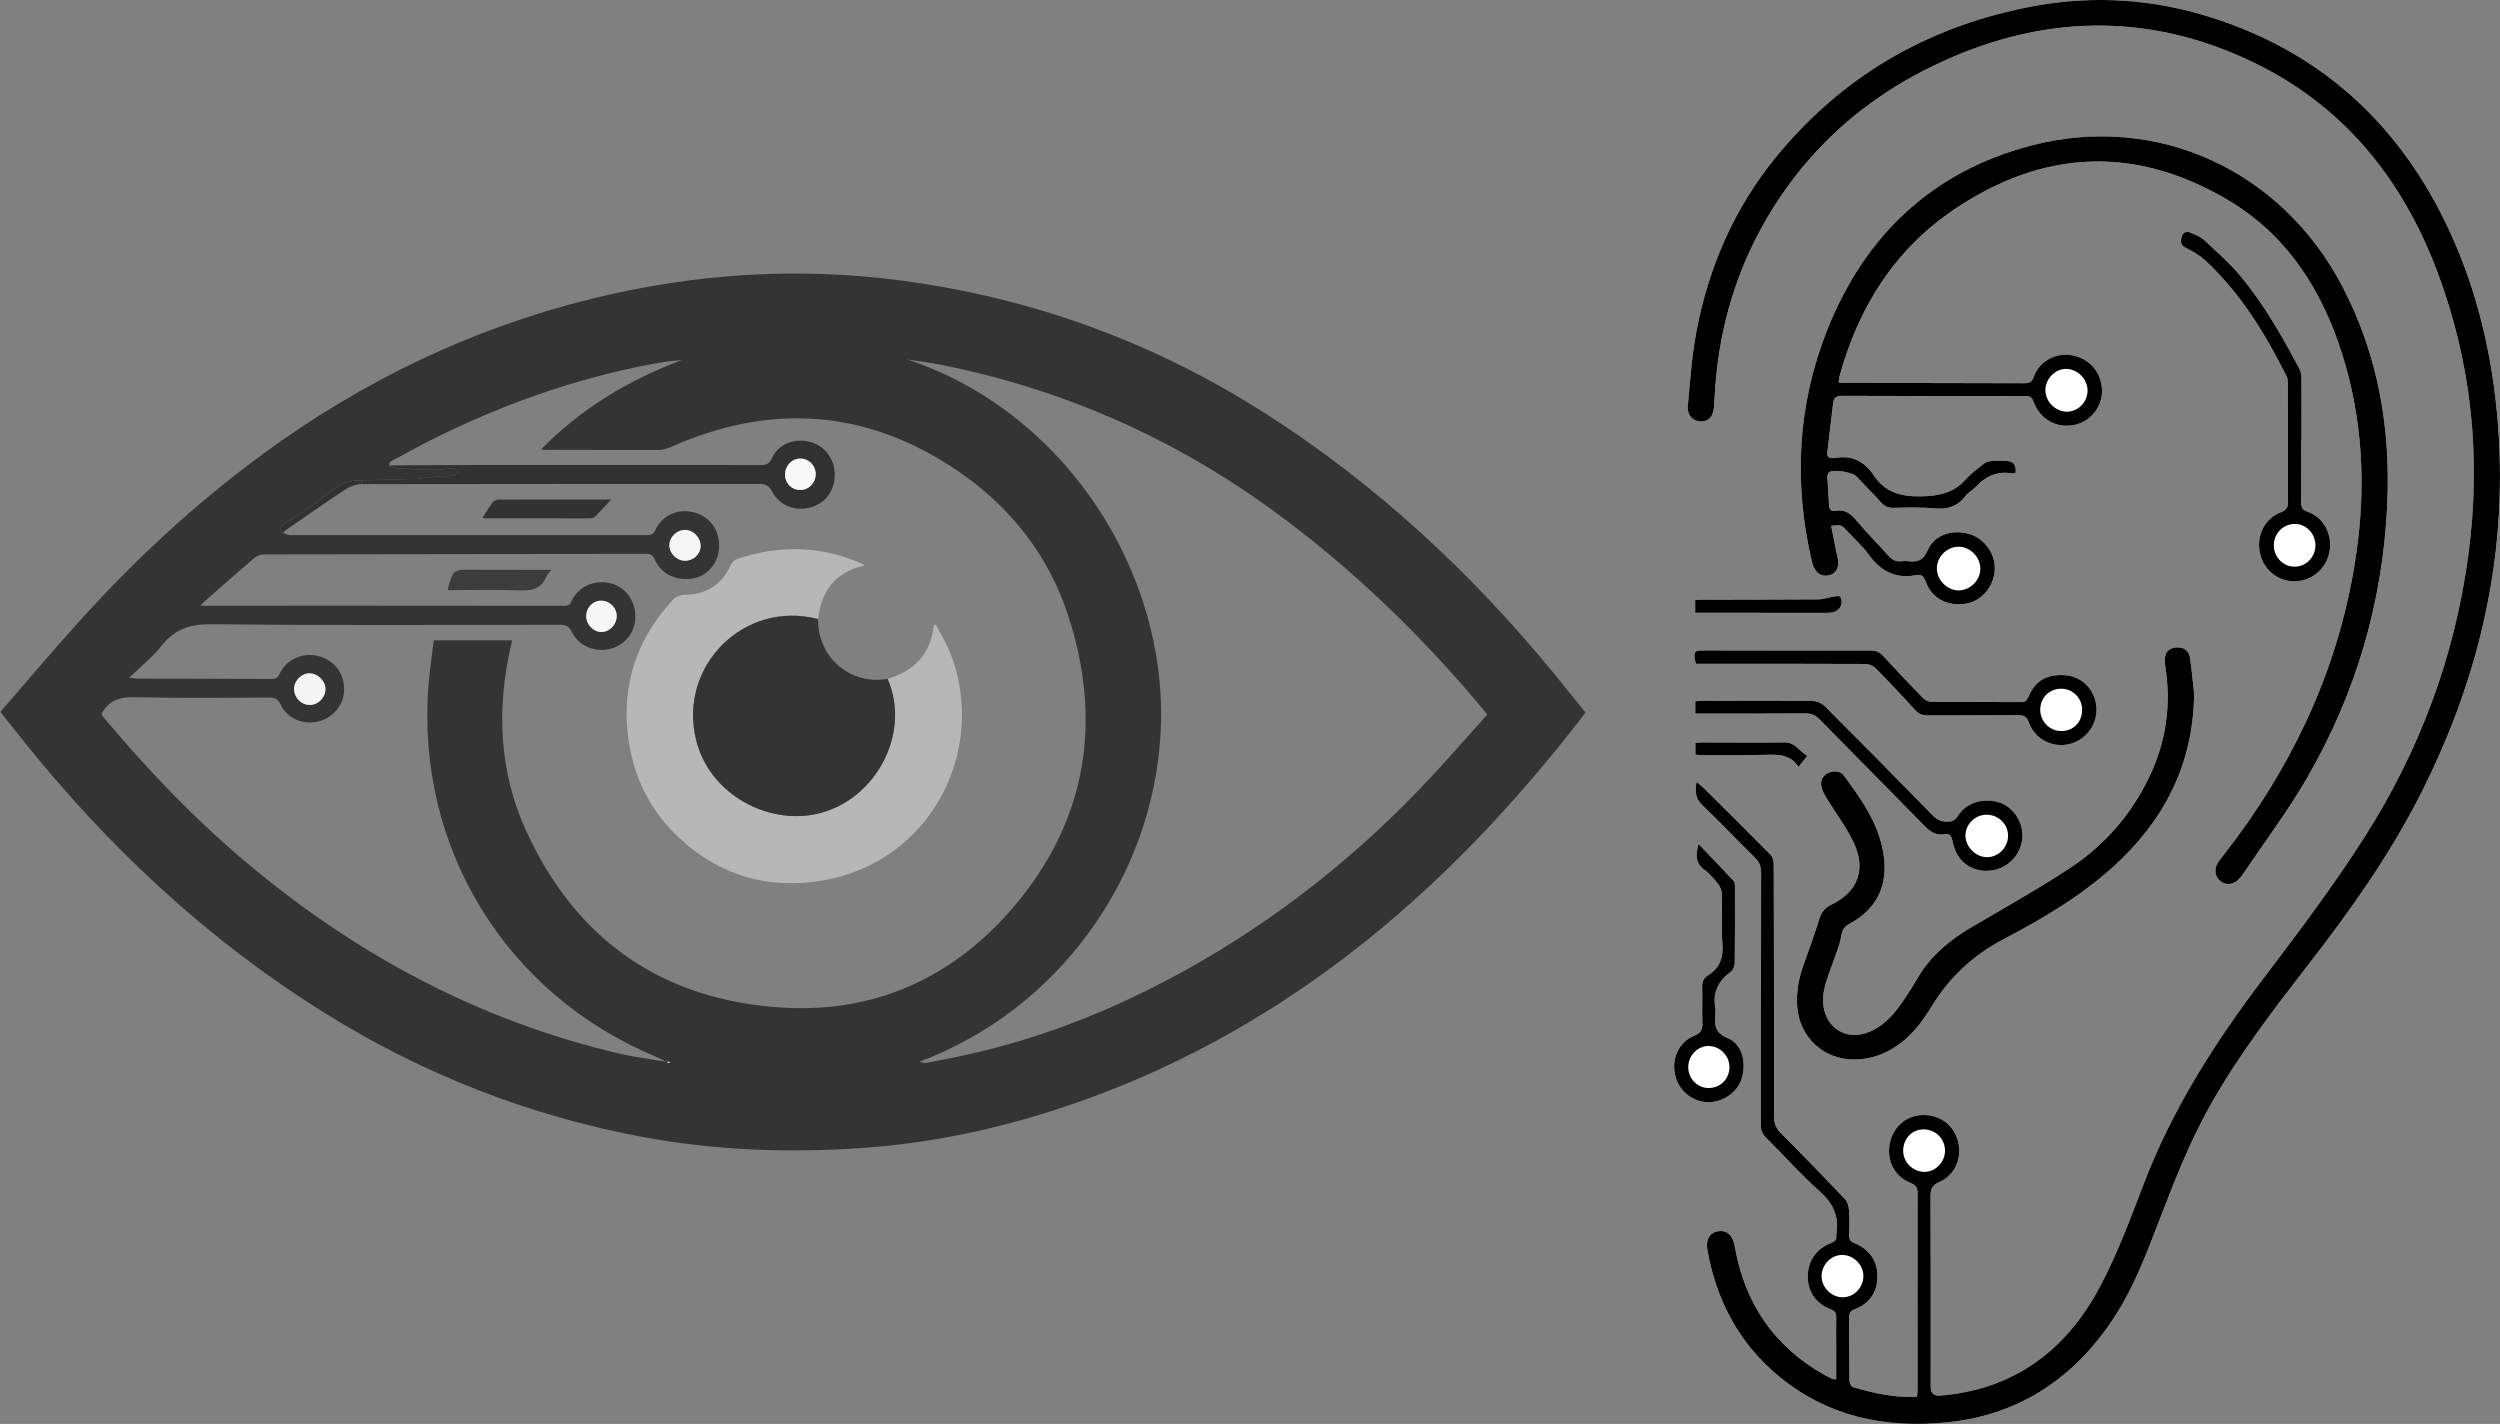 <?xml version="1.0" encoding="UTF-8"?>
<svg id="Layer_1" xmlns="http://www.w3.org/2000/svg" viewBox="0 0 1659.8 945.39">
  <rect x="0" y="0" width="1659.8" height="945.39" fill="#808080" stroke="none"/>
  <defs>
    <style>
      .cls-1 {
        fill: #f6f6f6;
      }

      .cls-2 {
        fill: #313131;
      }

      .cls-3 {
        fill: #f8f8f8;
      }

      .cls-4 {
        fill: #fff;
      }

      .cls-5 {
        fill: #3c3c3c;
      }

      .cls-6 {
        fill: #323232;
      }

      .cls-7 {
        fill: #f7f7f7;
      }

      .cls-8 {
        fill: #343434;
      }

      .cls-9 {
        fill: #f5f5f5;
      }

      .cls-10 {
        fill: #fcfcfc;
      }

      .cls-11 {
        fill: #b7b7b7;
      }
    </style>
  </defs>
  <g>
    <path class="cls-4" d="M1219.09,915.74c-1.23-.07-1.77.03-2.17-.15-1.82-.83-3.64-1.67-5.38-2.64-33.82-18.9-53.27-47.85-59.86-85.74-1.21-6.98-5.06-10.59-10.75-9.77-5.78.83-8.58,5.47-7.32,12.48,5.88,32.95,20.52,61.11,46.28,82.87,32.88,27.78,71.78,35.83,113.31,31.5,48.98-5.1,85.75-30.71,111.93-71.91,11.95-18.8,19.81-39.56,27.76-60.24,10.4-27.04,20.83-54.04,35.19-79.36,18.81-33.17,41.97-63.26,65.24-93.29,27.28-35.2,53-71.45,73.29-111.26,40.73-79.91,59.71-164.21,51.2-254.07-4.48-47.25-16.3-92.46-38.33-134.63-34.22-65.51-86.79-109.18-157.83-129.89-38.55-11.24-77.75-12.55-117.19-4.46-66.59,13.66-122,46.21-165.09,98.82-28.1,34.31-45.31,74.01-53.31,117.51-2.91,15.83-3.94,32.03-5.44,48.09-.57,6.08,3.23,10.06,8.48,10.21,5.37.15,8.51-3.36,8.86-9.79.24-4.49.55-8.98.89-13.46,2.99-40.01,14.18-77.58,34.54-112.16,29.26-49.69,71.47-84.79,124.28-107.08,65.12-27.49,130.4-27.44,194.74,2.36,61.84,28.64,101.94,77.57,125.66,140.38,22.92,60.69,29.31,123.53,20.81,187.78-8.97,67.76-32.39,130.56-69.01,187.97-20.57,32.24-43.71,62.92-66.86,93.43-32.28,42.54-60.78,87.04-79.9,137.22-8.64,22.69-17.22,45.62-28.47,67.05-22.43,42.69-57.13,69.09-106.63,73.07q-6.15.49-6.16-5.95c0-41.99.09-83.99-.11-125.98-.03-5.07.95-7.8,6.08-10.01,10.25-4.42,15.01-15.98,12.2-26.77-2.92-11.19-12.34-18.04-24.15-17.54-10.63.45-19.14,8.13-21.26,19.18-2.12,11.11,3.39,21.78,13.95,25.9,3.62,1.41,4.6,3.28,4.59,6.96-.1,43.5-.04,86.99-.04,130.49,0,1.44-.23,2.87-.37,4.54-14.89.65-28.83-2.37-42.56-6.49-1.17-.35-2.29-3.07-2.31-4.7-.19-13.83-.04-27.66-.18-41.5-.03-2.97.98-4.41,3.77-5.48,9.98-3.83,15.05-11.53,15.03-21.98-.01-10.54-5.64-17.88-15.29-21.92-2.56-1.07-3.59-2.36-3.5-5.13.18-5.66.34-11.35-.1-16.99-.2-2.55-1.19-5.58-2.9-7.37-13.9-14.61-27.93-29.09-42.2-43.33-3.37-3.36-4.68-6.69-4.68-11.38.08-55.66,0-111.33-.18-166.99,0-2.26-.66-5.17-2.14-6.68-14.6-14.86-29.43-29.49-44.22-44.15-1.35-1.34-2.9-2.46-4.91-4.14-.93,6.27-.91,10.87,3.7,15.26,11.95,11.37,23.25,23.41,35.05,34.94,3.01,2.94,4.14,5.89,4.14,10.04-.12,55.83-.05,111.66-.16,167.49,0,3.43.9,5.89,3.35,8.33,11.93,11.87,23.13,24.55,35.69,35.7,9.11,8.08,13.07,16.94,11.05,28.71-.03.16-.03.33,0,.5.33,2.73-.88,4.13-3.49,5.14-9.91,3.85-15.43,11.99-15.48,22.24-.04,10.03,5.37,17.96,15.3,21.76,2.64,1.01,3.62,2.32,3.59,5.04-.1,7.83,0,15.67,0,23.5,0,5.93,0,11.86,0,17.93ZM1220.78,253.96c.18-1.65.16-2.81.45-3.89,12.6-45.93,36.57-84.32,76.48-111.17,59.2-39.84,120.49-42.43,181.92-5.8,38.86,23.17,61.93,59.45,75.34,101.8,13.79,43.59,15.94,88.23,9.33,133.43-10.18,69.6-37.92,131.72-79.41,188.06-3.85,5.23-7.95,10.28-11.8,15.52-3.3,4.49-2.82,9.91.95,13,3.95,3.24,8.95,2.61,12.82-1.65.78-.86,1.55-1.76,2.2-2.72,14.39-21.41,30.01-42.11,42.88-64.4,32.18-55.71,49.92-116.06,52.98-180.42,2.43-51.14-5.92-100.19-30.01-146.02-40.3-76.69-122.94-114.9-206.4-93.04-65.56,17.17-110.31,59.55-135.23,122.11-19.91,49.98-22.57,101.67-10.33,154.08.48,2.05,1.3,4.17,2.51,5.87,2.4,3.38,6.01,4.25,9.8,2.98,4.05-1.35,5.34-4.85,5.17-8.77-.1-2.3-.86-4.57-1.31-6.86-1.12-5.62-2.24-11.24-3.36-16.9,6.7-.78,6.81-.71,10.32,3.1,4.85,5.27,10.38,10.05,14.51,15.83,7.98,11.15,17.97,16.45,31.73,13.75,3.26-.64,4.92.77,6.12,4.11,4.02,11.17,14.02,16.65,26.3,14.94,10.52-1.47,18.75-10.77,19.62-22.17.79-10.44-6.52-21.04-16.63-24.11-11.3-3.43-23.46.35-27.8,10.62-2.95,6.97-6.93,8.12-13.13,7.38-1.48-.18-3.02-.19-4.49.01-3.7.51-6.26-1.09-8.65-3.77-6.87-7.71-14.17-15.06-20.82-22.95-3.89-4.63-7.79-7.99-14.27-6.71-3.06.61-4.08-1.17-4.22-3.99-.3-6.16-.84-12.3-1.09-18.46-.05-1.13.47-2.81,1.3-3.34,2.99-1.9,15.27.14,17.78,2.75,5.54,5.77,11.14,11.49,16.5,17.42,2.3,2.55,4.71,3.67,8.21,3.61,8.83-.17,17.72-.53,26.48.33,8.8.86,15.88-.85,21.38-8.15,1.76-2.34,4.66-3.79,6.7-5.97,6.52-6.97,14.1-10.85,23.91-9.08.88.16,1.87-.28,2.71-.43q.86-7.83-6.58-7.84c-3.17,0-6.35-.18-9.49.08-1.68.14-3.61.66-4.89,1.68-4.31,3.4-8.8,6.72-12.46,10.77-8,8.86-17.63,10.72-29.3,10.98-13.49.3-24.05-2.72-31.58-14.07-6.2-9.34-14.57-13.46-25.76-11.36-.48.09-1-.04-1.5-.01-2.92.14-3.76-1.35-3.43-4.06,1.32-10.74,2.62-21.48,3.82-32.24.4-3.55,1.82-5.02,5.72-5,40.66.17,81.33.17,121.99.1,3.02,0,4.35,1.07,5.38,3.83,4.48,12.05,15.68,18.07,27.86,15.2,10.5-2.47,17.99-12.36,17.57-23.17-.47-11.98-8.49-20.97-20.47-22.95-10.52-1.74-21.26,4.2-24.73,14.25-1.23,3.57-3.03,4.38-6.48,4.37-39.33-.14-78.66-.15-117.99-.2-1.6,0-3.21-.17-5.11-.28ZM1456.73,460.66c-.91-8.09-1.55-16.22-2.84-24.25-.78-4.85-4.79-7.15-9.63-6.5-5.78.78-7.91,4.85-6.68,12.63,4.1,25.79.38,50.49-10.94,73.93-11.94,24.72-29.64,44.85-52.41,59.85-20.96,13.81-42.89,26.16-64.6,38.82-14.94,8.71-27.91,19.28-36.66,34.5-2.41,4.18-5.02,8.25-7.68,12.29-6.29,9.55-13.2,18.48-24.18,23.12-14.75,6.23-28.92-2.11-30.6-17.99-1.04-9.87,3.15-18.54,6.23-27.48,2.11-6.12,4.71-12.2,5.76-18.52.68-4.05,2.2-6.02,5.56-7.83,16.67-8.97,24.58-23.14,22.95-41.94-1.89-21.86-14.15-39.13-26.61-56.1-2.31-3.15-6.19-3.8-10.02-2.26-3.91,1.58-5.81,4.86-5.22,8.74.44,2.93,2.08,5.8,3.66,8.41,6.07,10.09,13.44,19.55,18.25,30.19,7.98,17.67,2.01,32.07-15.38,40.46-4.13,1.99-6.35,4.76-7.7,9.05-3.26,10.3-6.82,20.51-10.52,30.67-3.24,8.89-4.92,17.92-4.31,27.41,1.35,20.8,17.49,35.84,38.28,35.56,10.32-.14,19.54-3.34,28.05-9.15,9.9-6.77,16.87-16.14,22.95-26.08,11.86-19.42,27.62-34.07,47.9-44.71,25.51-13.38,50.36-27.97,72.02-47.42,34.37-30.87,53.81-68.51,54.37-115.4ZM1125.85,440.72c1.67,0,3.46,0,5.25,0,35.83,0,71.66-.06,107.48.11,2.3.01,5.17,1.28,6.79,2.92,8.89,9.01,17.59,18.22,26.11,27.58,2.48,2.73,5.01,3.69,8.64,3.66,20-.16,40,.01,59.99-.14,3.71-.03,5.51.98,6.83,4.69,5.3,14.97,23.83,19.92,36.17,9.93,7.67-6.2,10.71-16.39,7.66-25.65-2.97-9-10.72-15.02-20.03-15.56-11.75-.68-19.35,3.64-23.67,13.63-1.03,2.39-1.83,4.28-5.16,4.25-19.83-.16-39.66-.01-59.49-.19-1.9-.02-4.27-1.03-5.6-2.39-8.96-9.18-17.79-18.49-26.43-27.97-2.34-2.57-4.71-3.67-8.18-3.67-36.66.05-73.32-.06-109.98-.1-7.81,0-8.13.44-6.37,8.9ZM1527.85,292.25c.06,0,.11,0,.17,0,0-14,.04-28-.05-41.99-.01-1.75-.42-3.68-1.24-5.21-11.31-21.38-23.26-42.43-38.67-61.13-7.35-8.92-16.19-16.66-24.69-24.58-2.46-2.29-5.97-3.57-9.17-4.94-2.75-1.17-4.97-.11-5.74,2.91-.72,2.82-1.01,5.27,2.5,7.07,4.66,2.4,9.43,5.04,13.22,8.57,23.42,21.75,39.74,48.59,53.95,76.85.77,1.54.87,3.54.87,5.33.04,25.83-.06,51.66.08,77.49.02,3.97-.85,6.08-4.99,7.62-10.44,3.89-16.04,15.36-13.75,26.55,2.37,11.57,12,19.4,23.52,19.12,11.25-.27,20.67-8.37,22.75-19.58,2.13-11.44-3.87-22.95-14.54-26.57-3.76-1.28-4.29-3.21-4.26-6.52.12-13.66.05-27.33.05-40.99ZM1125.53,473.8c2.08,0,3.87,0,5.66,0,22.49-.01,44.98.04,67.47-.11,3.75-.02,6.51.99,9.2,3.74,23.08,23.55,46.38,46.89,69.42,70.49,3.95,4.05,7.81,7.03,13.77,5.95,3.35-.6,4.57,1.13,5.18,4.34.61,3.2,1.72,6.48,3.36,9.29,5.17,8.87,15.62,12.62,26.05,9.73,9.76-2.7,16.96-12.04,17.1-22.15.14-10.2-6.59-19.69-15.91-22.46-10.38-3.09-21.63.49-26.87,9.02-1.83,2.99-3.83,3.91-7.19,3.91-3.97,0-6.82-1.33-9.59-4.16-23.77-24.27-47.63-48.47-71.65-72.49-1.96-1.96-5.37-3.46-8.12-3.49-24.15-.25-48.31-.13-72.46-.1-1.77,0-3.54.18-5.42.28v8.23ZM1127.72,560.38c-2.15,7.11-2.09,12.62,3.63,16.91,3.43,2.57,6.41,5.87,9.09,9.25,1.51,1.9,2.72,4.6,2.78,6.98.29,10.99-.48,22.04.31,32.98.66,9.21-1.65,16.21-9.65,21.08-2.98,1.82-3.88,4.51-3.77,8.03.24,7.83-.19,15.67.13,23.49.18,4.37-.94,6.68-5.34,8.49-10.12,4.16-15.05,14.62-12.93,25.46,2.02,10.35,10.86,18.13,21.23,18.69,9.92.53,19.98-6.11,22.98-15.18,3.61-10.9.51-23.44-9.14-27.34-8.57-3.47-8.78-8.84-8.23-15.82.12-1.49.23-3.04-.03-4.49-1.76-10.09,2.02-17.62,10.11-23.57,1.55-1.14,2.79-3.79,2.82-5.76.23-16.83.18-33.66.13-50.5,0-1.43-.02-3.32-.86-4.23-7.65-8.26-15.49-16.34-23.27-24.48ZM1125.47,406.88c3.45,0,6.42,0,9.39,0,25.98,0,51.96-.03,77.94.03,4.54.01,8.43-1.01,9.78-5.82.43-1.52.04-4.06-.99-4.95-.94-.81-3.29-.16-4.97.11-3.06.49-6.09,1.67-9.14,1.7-25.15.18-50.29.15-75.44.21-2.11,0-4.23.17-6.57.28v8.46ZM1199.89,501.81c-5.33-3.02-7.99-8.97-14.92-8.9-18.48.19-36.96,0-55.45,0-1.28,0-2.57.23-3.9.35v7.82c2.14.11,3.93.28,5.73.27,13.15-.02,26.31.1,39.46-.18,8.78-.19,17.52-.86,23.28,7.99,2.05-2.6,3.68-4.67,5.8-7.35Z"/>
    <path d="M1219.09,915.74c0-6.07,0-12,0-17.93,0-7.83-.1-15.67,0-23.5.03-2.72-.95-4.03-3.59-5.04-9.93-3.8-15.34-11.74-15.3-21.76.04-10.26,5.57-18.39,15.48-22.24,2.61-1.01,3.82-2.41,3.49-5.14-.02-.16-.02-.34,0-.5,2.02-11.77-1.95-20.63-11.05-28.71-12.56-11.15-23.76-23.83-35.69-35.7-2.45-2.43-3.35-4.9-3.35-8.33.1-55.83.04-111.66.16-167.49,0-4.15-1.13-7.1-4.14-10.04-11.8-11.53-23.1-23.57-35.05-34.94-4.61-4.39-4.63-8.98-3.7-15.26,2.01,1.68,3.56,2.81,4.91,4.14,14.79,14.66,29.62,29.3,44.22,44.15,1.48,1.5,2.13,4.41,2.14,6.68.17,55.66.26,111.33.18,166.99,0,4.7,1.31,8.02,4.68,11.38,14.27,14.24,28.31,28.72,42.2,43.33,1.71,1.79,2.7,4.83,2.9,7.37.43,5.63.28,11.33.1,16.99-.09,2.77.94,4.06,3.5,5.13,9.64,4.04,15.28,11.38,15.29,21.92.01,10.45-5.06,18.15-15.03,21.98-2.79,1.07-3.8,2.5-3.77,5.48.14,13.83,0,27.67.18,41.5.02,1.63,1.14,4.35,2.31,4.7,13.73,4.11,27.67,7.14,42.56,6.49.14-1.67.37-3.1.37-4.54,0-43.5-.06-86.99.04-130.49,0-3.68-.97-5.55-4.59-6.96-10.56-4.12-16.07-14.79-13.95-25.9,2.11-11.05,10.62-18.73,21.26-19.18,11.81-.5,21.23,6.34,24.15,17.54,2.81,10.78-1.96,22.35-12.2,26.77-5.13,2.21-6.11,4.94-6.08,10.01.21,41.99.11,83.99.11,125.98q0,6.45,6.16,5.95c49.51-3.97,84.21-30.38,106.63-73.07,11.26-21.43,19.83-44.36,28.47-67.05,19.12-50.19,47.62-94.68,79.9-137.22,23.15-30.5,46.29-61.18,66.86-93.43,36.62-57.41,60.05-120.2,69.01-187.97,8.5-64.25,2.11-127.09-20.81-187.78-23.72-62.81-63.83-111.74-125.66-140.38-64.34-29.8-129.62-29.85-194.74-2.36-52.81,22.29-95.02,57.39-124.28,107.08-20.36,34.58-31.55,72.15-34.54,112.16-.34,4.49-.64,8.97-.89,13.46-.34,6.43-3.48,9.94-8.86,9.79-5.25-.15-9.05-4.13-8.48-10.21,1.5-16.07,2.53-32.26,5.44-48.09,8-43.49,25.21-83.2,53.31-117.51,43.09-52.61,98.5-85.16,165.09-98.82,39.44-8.09,78.64-6.78,117.19,4.46,71.03,20.71,123.61,64.39,157.83,129.89,22.03,42.17,33.85,87.38,38.33,134.63,8.51,89.85-10.47,174.16-51.2,254.07-20.29,39.8-46,76.05-73.29,111.26-23.27,30.03-46.43,60.12-65.24,93.29-14.36,25.32-24.79,52.32-35.19,79.36-7.95,20.68-15.82,41.44-27.76,60.24-26.18,41.2-62.94,66.81-111.93,71.91-41.52,4.32-80.42-3.73-113.31-31.5-25.76-21.76-40.4-49.93-46.28-82.87-1.25-7.02,1.55-11.65,7.32-12.48,5.69-.82,9.54,2.79,10.75,9.77,6.6,37.9,26.05,66.84,59.86,85.74,1.74.97,3.56,1.81,5.38,2.64.4.18.94.08,2.17.15ZM1291.33,764.06c.02-7.94-6.2-14.2-14.15-14.25-7.65-.04-13.57,6.09-13.62,14.1-.05,7.56,6.2,13.92,13.86,14.11,7.39.18,13.89-6.34,13.91-13.96ZM1223.49,861.3c7.58-.09,13.76-6.59,13.65-14.36-.11-7.48-6.84-13.92-14.36-13.76-7.28.16-13.42,6.65-13.4,14.14.03,7.53,6.62,14.06,14.11,13.97Z"/>
    <path d="M1220.78,253.96c1.9.11,3.5.28,5.11.28,39.33.06,78.66.06,117.99.2,3.45.01,5.25-.8,6.48-4.37,3.47-10.06,14.21-16,24.73-14.25,11.98,1.99,20,10.97,20.47,22.95.43,10.81-7.07,20.69-17.57,23.17-12.18,2.87-23.38-3.15-27.86-15.2-1.03-2.76-2.36-3.83-5.38-3.83-40.66.07-81.33.07-121.99-.1-3.9-.02-5.33,1.45-5.72,5-1.21,10.75-2.5,21.5-3.82,32.24-.33,2.71.51,4.2,3.43,4.06.5-.02,1.02.1,1.5.01,11.19-2.1,19.56,2.02,25.76,11.36,7.53,11.35,18.09,14.36,31.58,14.07,11.67-.26,21.31-2.12,29.3-10.98,3.65-4.05,8.15-7.37,12.46-10.77,1.29-1.02,3.21-1.54,4.89-1.68,3.14-.26,6.33-.08,9.49-.08q7.44,0,6.58,7.84c-.84.15-1.83.59-2.71.43-9.82-1.77-17.39,2.12-23.91,9.08-2.04,2.18-4.93,3.63-6.7,5.97-5.5,7.3-12.58,9.02-21.38,8.15-8.76-.86-17.65-.49-26.48-.33-3.49.07-5.9-1.05-8.21-3.61-5.35-5.94-10.96-11.65-16.5-17.42-2.51-2.61-14.78-4.64-17.78-2.75-.83.53-1.35,2.21-1.3,3.34.25,6.16.79,12.3,1.09,18.46.14,2.82,1.16,4.6,4.22,3.99,6.48-1.28,10.37,2.08,14.27,6.71,6.65,7.9,13.95,15.24,20.82,22.95,2.39,2.68,4.95,4.28,8.65,3.77,1.47-.2,3.01-.19,4.49-.01,6.21.74,10.19-.41,13.13-7.38,4.34-10.27,16.5-14.05,27.8-10.62,10.11,3.07,17.43,13.67,16.63,24.11-.87,11.4-9.1,20.7-19.62,22.17-12.27,1.71-22.28-3.77-26.3-14.94-1.2-3.33-2.85-4.75-6.12-4.11-13.76,2.7-23.75-2.6-31.73-13.75-4.14-5.78-9.66-10.56-14.51-15.83-3.51-3.81-3.63-3.88-10.32-3.1,1.13,5.66,2.24,11.28,3.36,16.9.46,2.29,1.21,4.56,1.31,6.86.17,3.92-1.13,7.42-5.17,8.77-3.79,1.26-7.4.4-9.8-2.98-1.21-1.7-2.03-3.82-2.51-5.87-12.24-52.4-9.58-104.09,10.33-154.08,24.92-62.56,69.67-104.94,135.23-122.11,83.46-21.86,166.1,16.35,206.4,93.04,24.09,45.83,32.44,94.88,30.01,146.02-3.06,64.36-20.8,124.71-52.98,180.42-12.87,22.29-28.5,42.99-42.88,64.4-.65.96-1.41,1.86-2.2,2.72-3.87,4.26-8.87,4.89-12.82,1.65-3.77-3.09-4.25-8.51-.95-13,3.85-5.23,7.94-10.29,11.8-15.52,41.49-56.34,69.23-118.46,79.41-188.06,6.61-45.2,4.46-89.84-9.33-133.43-13.4-42.35-36.48-78.63-75.34-101.8-61.43-36.63-122.72-34.04-181.92,5.8-39.91,26.86-63.88,65.25-76.48,111.17-.29,1.07-.27,2.23-.45,3.89ZM1300.42,362.98c-7.72-.04-14.45,6.59-14.49,14.27-.04,7.87,6.9,14.85,14.63,14.74,7.49-.11,14.02-6.57,14.22-14.06.21-7.84-6.59-14.91-14.36-14.95ZM1372.1,273.34c7.28.11,13.62-6.08,13.87-13.56.26-7.85-6.52-14.89-14.33-14.87-7.13.01-13.54,6.51-13.67,13.86-.14,7.65,6.46,14.45,14.13,14.57Z"/>
    <path d="M1456.73,460.66c-.56,46.89-20,84.53-54.37,115.4-21.66,19.45-46.5,34.04-72.02,47.42-20.28,10.63-36.03,25.28-47.9,44.71-6.07,9.94-13.05,19.32-22.95,26.08-8.51,5.81-17.73,9.02-28.05,9.15-20.79.27-36.93-14.76-38.28-35.56-.61-9.49,1.07-18.52,4.31-27.41,3.7-10.15,7.25-20.37,10.52-30.67,1.36-4.28,3.57-7.05,7.7-9.05,17.39-8.39,23.36-22.79,15.38-40.46-4.81-10.64-12.18-20.11-18.25-30.19-1.57-2.61-3.21-5.48-3.66-8.41-.59-3.88,1.31-7.16,5.22-8.74,3.83-1.55,7.71-.89,10.02,2.26,12.46,16.97,24.71,34.23,26.61,56.1,1.63,18.8-6.28,32.97-22.95,41.94-3.36,1.81-4.88,3.78-5.56,7.83-1.05,6.32-3.66,12.39-5.76,18.52-3.07,8.94-7.27,17.62-6.23,27.48,1.68,15.89,15.84,24.23,30.6,17.99,10.98-4.64,17.9-13.57,24.18-23.12,2.66-4.03,5.27-8.1,7.68-12.29,8.75-15.21,21.72-25.79,36.66-34.5,21.7-12.65,43.63-25.01,64.6-38.82,22.77-15,40.47-35.13,52.41-59.85,11.32-23.44,15.05-48.14,10.94-73.93-1.24-7.78.9-11.85,6.68-12.63,4.84-.65,8.86,1.65,9.63,6.5,1.29,8.03,1.93,16.16,2.84,24.25Z"/>
    <path d="M1125.85,440.72c-1.76-8.46-1.44-8.9,6.37-8.9,36.66.04,73.32.15,109.98.1,3.47,0,5.84,1.1,8.18,3.67,8.65,9.47,17.48,18.79,26.43,27.97,1.33,1.36,3.7,2.37,5.6,2.39,19.83.17,39.66.03,59.49.19,3.33.03,4.13-1.87,5.16-4.25,4.32-9.99,11.92-14.31,23.67-13.63,9.31.54,17.06,6.56,20.03,15.56,3.05,9.26,0,19.45-7.66,25.65-12.35,9.99-30.87,5.05-36.17-9.93-1.32-3.72-3.12-4.72-6.83-4.69-20,.16-40-.02-59.99.14-3.63.03-6.16-.92-8.64-3.66-8.52-9.37-17.21-18.58-26.11-27.58-1.63-1.65-4.49-2.91-6.79-2.92-35.83-.18-71.66-.12-107.48-.11-1.79,0-3.58,0-5.25,0ZM1382.36,471.16c-.05-7.78-6.23-13.94-13.96-13.91-7.87.03-13.83,6.03-13.85,13.96-.02,7.9,6.42,14.28,14.29,14.16,7.86-.12,13.57-6.12,13.52-14.21Z"/>
    <path d="M1527.85,292.25c0,13.66.07,27.33-.05,40.99-.03,3.31.5,5.24,4.26,6.52,10.67,3.62,16.67,15.13,14.54,26.57-2.08,11.21-11.5,19.31-22.75,19.58-11.52.28-21.15-7.55-23.52-19.12-2.29-11.19,3.31-22.65,13.75-26.55,4.15-1.55,5.01-3.66,4.99-7.62-.13-25.83-.04-51.66-.08-77.49,0-1.79-.1-3.79-.87-5.33-14.2-28.27-30.52-55.1-53.95-76.85-3.8-3.53-8.57-6.17-13.22-8.57-3.51-1.81-3.22-4.26-2.5-7.07.77-3.02,2.99-4.08,5.74-2.91,3.19,1.36,6.71,2.64,9.17,4.94,8.49,7.92,17.34,15.65,24.69,24.58,15.41,18.7,27.36,39.75,38.67,61.13.81,1.53,1.22,3.46,1.24,5.21.1,14,.05,27.99.05,41.99-.06,0-.11,0-.17,0ZM1537.27,361.98c-.06-7.81-6.25-14.18-13.74-14.13-7.89.06-14.02,6.46-13.88,14.49.14,7.79,6.4,14.01,13.98,13.89,7.56-.12,13.7-6.53,13.64-14.26Z"/>
    <path d="M1125.53,473.8v-8.23c1.88-.1,3.65-.28,5.42-.28,24.15-.03,48.31-.16,72.46.1,2.75.03,6.16,1.53,8.12,3.49,24.03,24.02,47.88,48.22,71.65,72.49,2.78,2.83,5.62,4.16,9.59,4.16,3.35,0,5.36-.92,7.19-3.91,5.23-8.53,16.49-12.1,26.87-9.02,9.32,2.77,16.05,12.27,15.91,22.46-.14,10.11-7.34,19.45-17.1,22.15-10.43,2.89-20.89-.86-26.05-9.73-1.64-2.81-2.75-6.09-3.36-9.29-.61-3.21-1.83-4.94-5.18-4.34-5.96,1.08-9.82-1.9-13.77-5.95-23.04-23.59-46.34-46.93-69.42-70.49-2.69-2.74-5.45-3.76-9.2-3.74-22.49.14-44.98.09-67.47.11-1.79,0-3.58,0-5.66,0ZM1333.2,554.83c-.02-7.76-6.49-14-14.46-13.93-7.36.07-13.71,6.3-13.84,13.58-.14,7.49,6.61,14.49,14.1,14.63,7.67.13,14.21-6.44,14.2-14.28Z"/>
    <path d="M1127.72,560.38c7.78,8.14,15.62,16.22,23.27,24.48.84.91.86,2.8.86,4.23.04,16.83.1,33.67-.13,50.5-.03,1.97-1.26,4.62-2.82,5.76-8.09,5.95-11.87,13.48-10.11,23.57.25,1.46.15,3,.03,4.49-.56,6.98-.35,12.35,8.23,15.82,9.64,3.9,12.74,16.44,9.14,27.34-3,9.06-13.06,15.71-22.98,15.18-10.38-.56-19.22-8.34-21.23-18.69-2.11-10.84,2.82-21.3,12.93-25.46,4.4-1.81,5.52-4.12,5.34-8.49-.32-7.82.11-15.67-.13-23.49-.11-3.52.79-6.21,3.77-8.03,8-4.87,10.32-11.87,9.65-21.08-.79-10.94-.02-21.99-.31-32.98-.06-2.38-1.28-5.08-2.78-6.98-2.67-3.38-5.66-6.68-9.09-9.25-5.72-4.28-5.78-9.79-3.63-16.91ZM1148.21,708.61c.04-7.7-6.18-14.06-13.84-14.15-7.23-.08-13.49,6.34-13.52,13.88-.03,7.66,5.89,13.9,13.32,14.02,7.82.13,14-5.92,14.04-13.76Z"/>
    <path d="M1125.47,406.88v-8.46c2.34-.1,4.45-.27,6.57-.28,25.15-.06,50.29-.03,75.44-.21,3.05-.02,6.08-1.21,9.14-1.7,1.68-.27,4.03-.92,4.97-.11,1.03.89,1.42,3.44.99,4.95-1.35,4.82-5.24,5.83-9.78,5.82-25.98-.06-51.96-.03-77.94-.03-2.97,0-5.94,0-9.39,0Z"/>
    <path d="M1199.89,501.81c-2.12,2.69-3.74,4.75-5.8,7.35-5.76-8.84-14.5-8.18-23.28-7.99-13.15.28-26.31.16-39.46.18-1.8,0-3.6-.17-5.73-.27v-7.82c1.33-.13,2.62-.35,3.9-.35,18.48,0,36.97.19,55.45,0,6.93-.07,9.59,5.87,14.92,8.9Z"/>
  </g>
  <g>
    <path class="cls-8" d="M1032.25,447.81c6.85,8.37,13.59,16.83,20.42,25.31-46.16,60.09-97.39,114.68-157.45,160.76-56.92,43.68-119.03,77.54-187,100.45-43.56,14.69-88.22,24.4-134.18,27.72-49.42,3.56-98.66,1.87-147.37-7.2-75.27-14.02-145.51-41.51-210.53-81.96-78.8-49.03-145.46-111.53-203.01-184.05-4.03-5.09-8.07-10.17-12.88-16.22,18.1-20.8,35.68-41.69,54.01-61.9,36.57-40.34,76.43-77.12,120.4-109.36,66.02-48.41,138.42-83.31,218-102.96,67.69-16.72,136.25-21.29,205.34-12.19,87.1,11.48,167.97,40.94,242.07,88.27,73.66,47.06,136.91,105.81,192.18,173.33ZM987.43,474.42c-1.41-1.78-2.21-2.83-3.05-3.84-41.2-49.3-87.05-93.61-139.07-131.52-66.57-48.52-140.14-80.83-220.87-96.93-7.31-1.46-14.72-2.33-22.09-3.48,104.35,34.4,174.1,141.48,168.19,248.31-5.3,95.66-67.56,183.27-160.19,217.97,2.27.38,3.5.91,4.6.72,5.55-.97,11.07-2.12,16.6-3.21,55.03-10.91,106.59-31.17,155.5-58.3,61.37-34.04,115.64-77.24,163.39-128.63,12.46-13.41,24.51-27.2,36.99-41.09ZM677.77,596.29c44.62-55.87,53.31-119.42,31.7-186.73-13.06-40.71-38.71-73.33-74.09-97.26-60.45-40.88-124.35-44.93-190.72-15.21-2.34,1.04-5.08,1.64-7.63,1.65-24.66.08-49.32-.01-73.98-.06-.93,0-1.86-.12-3.93-.26,27.1-27.47,58.38-46.22,93.44-59.29-5.98.39-11.84,1.11-17.62,2.18-52.77,9.75-102.79,27.53-150.57,51.77-8.45,4.3-16.78,8.85-25.1,13.4-.61.33-.68,1.64-1,2.5,1.31.65,2.58,1.79,3.92,1.87,8.94.49,17.89.89,26.84,1.01,3.87.06,7.76-.85,11.63-.8,1.42.02,2.82,1.54,4.23,2.38-1.33.83-2.6,2.24-3.99,2.38-5.83.59-11.71.74-17.56,1.17-1.8.13-3.57.84-5.37.89-12.69.4-25.41.81-38.11.98-.41.01-.81.02-1.22.02-7.97.09-14.39,3.6-20.42,8.24-4.6,3.54-9.02,7.33-13.78,10.64-5.12,3.55-10.56,6.64-15.81,10-2.61,1.67-3.92,3.66-.81,6.15,1.75.48,3.49,1.37,5.24,1.37,24.33.06,48.66-.02,72.99-.02,54.32-.02,108.64-.02,162.97-.01,2.55.01,4.48,0,5.9-3.06,4.65-10.03,14.62-14.6,25.27-12.14,10.66,2.46,17.39,11.29,17.27,22.67-.11,10.3-6.94,19.03-16.53,21.11-11.27,2.45-21.72-2.32-26.22-12.38-1.2-2.69-2.48-3.7-5.43-3.7-84.65.13-169.31.15-253.96.33-2.24,0-4.93,1.03-6.64,2.49-10.91,9.29-21.61,18.82-32.36,28.29-.91.8-1.67,1.76-3.12,3.31h5.86c28.16-.02,56.32-.06,84.48-.05,49.83.02,99.65.07,149.47.1,2.58.01,4.89.43,6.42-3.04,4.21-9.57,14.88-14.37,25.41-12.06,9.88,2.15,16.86,11.17,17,21.95.13,10.11-6.39,18.85-16.11,21.57-10.19,2.84-21.45-1.53-25.96-10.9-1.92-4.01-4.13-4.94-8.27-4.93-77.15.1-154.3.43-231.45-.34-13.86-.13-23.89,3.1-32.49,13.93-6.03,7.6-13.81,13.81-21.78,21.58,3.04.3,4.46.55,5.89.55,29.66.08,59.32.1,88.98.26,2.85,0,3.92-1.12,5.05-3.56,4.29-9.25,14.95-14.14,25.08-11.82,10.58,2.41,17.59,11.07,17.7,21.89.11,10.11-6.76,18.97-16.77,21.63-10.04,2.67-20.99-1.75-25.36-11.08-1.85-3.95-4.09-4.73-7.96-4.72-29.66.11-59.34.44-88.98-.23-9.58-.22-16.75,1.85-21.59,10.26-.16.28-.25.59-.47,1.12.94,1.21,1.9,2.54,2.96,3.79,28.55,34,59.2,65.9,93.23,94.53,72.66,61.14,154.22,104.83,246.95,126.76,10.36,2.45,21,3.7,31.52,5.49.07.04.15.08.22.12h.22c.63.27,1.25.53,1.88.81l.24-.81h-2.12s-.11-.05-.16-.07c-.09-.02-.19-.03-.28-.05-1.9-1-3.75-2.12-5.73-2.94-100.27-41.29-160.43-139.17-151.78-247.2.79-9.91,2.3-19.75,3.48-29.58h52.08c-.48,2.03-.89,3.63-1.24,5.25-9.09,41.19-7.26,81.99,10.12,120.44,33.06,73.12,90.92,113.42,170.81,118.17,64.57,3.84,117.93-22.51,158.02-72.7ZM465.13,362.67c.12-5.65-4.57-10.67-10.11-10.83-5.41-.17-10.36,4.38-10.6,9.73-.24,5.52,4.53,10.54,10.15,10.71,5.63.16,10.45-4.23,10.56-9.61ZM399.12,419.59c5.54.08,10.36-4.89,10.31-10.65-.04-5.71-4.88-10.28-10.71-10.12-5.26.14-9.54,4.73-9.53,10.21,0,5.54,4.65,10.48,9.93,10.56ZM216.07,457.5c.01-5.47-5.01-10.39-10.67-10.45-5.22-.05-10.17,4.96-10.17,10.31,0,5.82,4.62,10.58,10.34,10.67,5.59.09,10.49-4.83,10.5-10.53Z"/>
    <path class="cls-11" d="M630.81,433.26c25.13,63.6-11.77,139.08-84.98,151.38-35.63,5.99-67.67-3.16-94.56-28.01-19.58-18.1-30.7-40.59-34.18-66.96-4.65-35.26,5.78-65.67,29.75-91.58,1.74-1.87,5.1-3.11,7.73-3.15,14.28-.26,24.38-6.53,30.44-19.51.82-1.74,2.51-3.72,4.23-4.29,28.42-9.55,56.48-8.91,84.01,3.55.11.05.15.27.42.8-18.95,4.31-28.51,16.74-30.49,35.56-49-12.98-93.25,31.21-80.99,80.37,8.58,34.41,44.01,54.44,75.86,49.73,41.02-6.08,67.86-52.6,51.22-90.47,17.84-5.18,28.61-16.54,30.69-35.48.44-.17.87-.34,1.31-.51,3.21,6.18,7,12.13,9.54,18.57Z"/>
    <path class="cls-8" d="M589.27,450.68c16.64,37.87-10.2,84.39-51.22,90.47-31.85,4.71-67.28-15.32-75.86-49.73-12.26-49.16,31.99-93.35,80.99-80.37-.37,26.6,22.72,44,46.09,39.63Z"/>
    <path class="cls-2" d="M554.2,314.85c.16,10.52-5.92,19.07-15.58,21.9-10.31,3.03-21.16-.93-26.03-10.49-2.16-4.22-4.7-4.98-8.87-4.98-87.94.07-175.88-.03-263.82.15l-.04-2.57c12.7-.17,25.42-.58,38.11-.98,1.8-.05,3.57-.76,5.37-.89,5.85-.43,11.73-.58,17.56-1.17,1.39-.14,2.66-1.55,3.99-2.38-1.41-.84-2.81-2.36-4.23-2.38-3.87-.05-7.76.86-11.63.8-8.95-.12-17.9-.52-26.84-1.01-1.34-.08-2.61-1.22-3.92-1.87,21.14-.09,42.29-.25,63.43-.27,60.96-.04,121.92-.04,182.87.04,3.76,0,6.09-.38,7.94-4.57,3.99-9.04,14.41-13.27,24.43-11.01,10.21,2.3,17.1,10.95,17.26,21.68ZM531.36,325.31c5.81-.09,10.27-4.78,10.21-10.71-.05-5.54-4.71-10.16-10.24-10.16s-10.18,4.82-10.12,10.79c.05,5.74,4.51,10.17,10.15,10.08Z"/>
    <path class="cls-3" d="M541.57,314.6c.06,5.93-4.4,10.62-10.21,10.71-5.64.09-10.1-4.34-10.15-10.08-.06-5.97,4.46-10.79,10.12-10.79s10.19,4.62,10.24,10.16Z"/>
    <path class="cls-1" d="M455.02,351.84c5.54.16,10.23,5.18,10.11,10.83-.11,5.38-4.93,9.77-10.56,9.61-5.62-.17-10.39-5.19-10.15-10.71.24-5.35,5.19-9.9,10.6-9.73Z"/>
    <path class="cls-10" d="M444.57,704.97l-.24.81c-.63-.28-1.25-.54-1.88-.81h2.12Z"/>
    <path class="cls-10" d="M442.45,704.97h-.22l.06-.07c.05.02.11.05.16.07Z"/>
    <path class="cls-8" d="M442.29,704.9l-.06.07c-.07-.04-.15-.08-.22-.12.09.02.19.03.28.05Z"/>
    <path class="cls-7" d="M409.43,408.94c.05,5.76-4.77,10.73-10.31,10.65-5.28-.08-9.93-5.02-9.93-10.56-.01-5.48,4.27-10.07,9.53-10.21,5.83-.16,10.67,4.41,10.71,10.12Z"/>
    <path class="cls-6" d="M330.78,331.7c24.82-.1,49.64-.07,75.06-.07-3.97,4.23-7.27,7.91-10.79,11.36-.81.8-2.38,1.17-3.61,1.18-23.32.03-46.65-.02-69.97-.06-.28,0-.56-.22-1.12-.44,2.26-3.47,4.35-6.99,6.78-10.25.72-.97,2.41-1.71,3.65-1.72Z"/>
    <path class="cls-5" d="M358.85,378.34c2.1.01,4.21.01,7.17.01-1.6,2.09-2.82,3.13-3.34,4.44-3.44,8.63-10.13,9.52-18.42,9.18-15.46-.62-30.96-.18-46.68-.18-.05-1-.15-1.35-.07-1.64,3.48-11.98,3.48-11.94,15.84-11.88,15.17.06,30.33.05,45.5.07Z"/>
    <path class="cls-2" d="M239.86,318.86l.04,2.57c-3.72.01-7.89,1.72-11.08,3.81-13.12,8.61-25.94,17.67-38.85,26.59-.81.56-1.44,1.38-2.15,2.08-3.11-2.49-1.8-4.48.81-6.15,5.25-3.36,10.69-6.45,15.81-10,4.76-3.31,9.18-7.1,13.78-10.64,6.03-4.64,12.45-8.15,20.42-8.24.41,0,.81,0,1.22-.02Z"/>
    <path class="cls-9" d="M205.4,447.05c5.66.06,10.68,4.98,10.67,10.45-.01,5.7-4.91,10.62-10.5,10.53-5.72-.09-10.34-4.85-10.34-10.67,0-5.35,4.95-10.36,10.17-10.31Z"/>
  </g>
</svg>